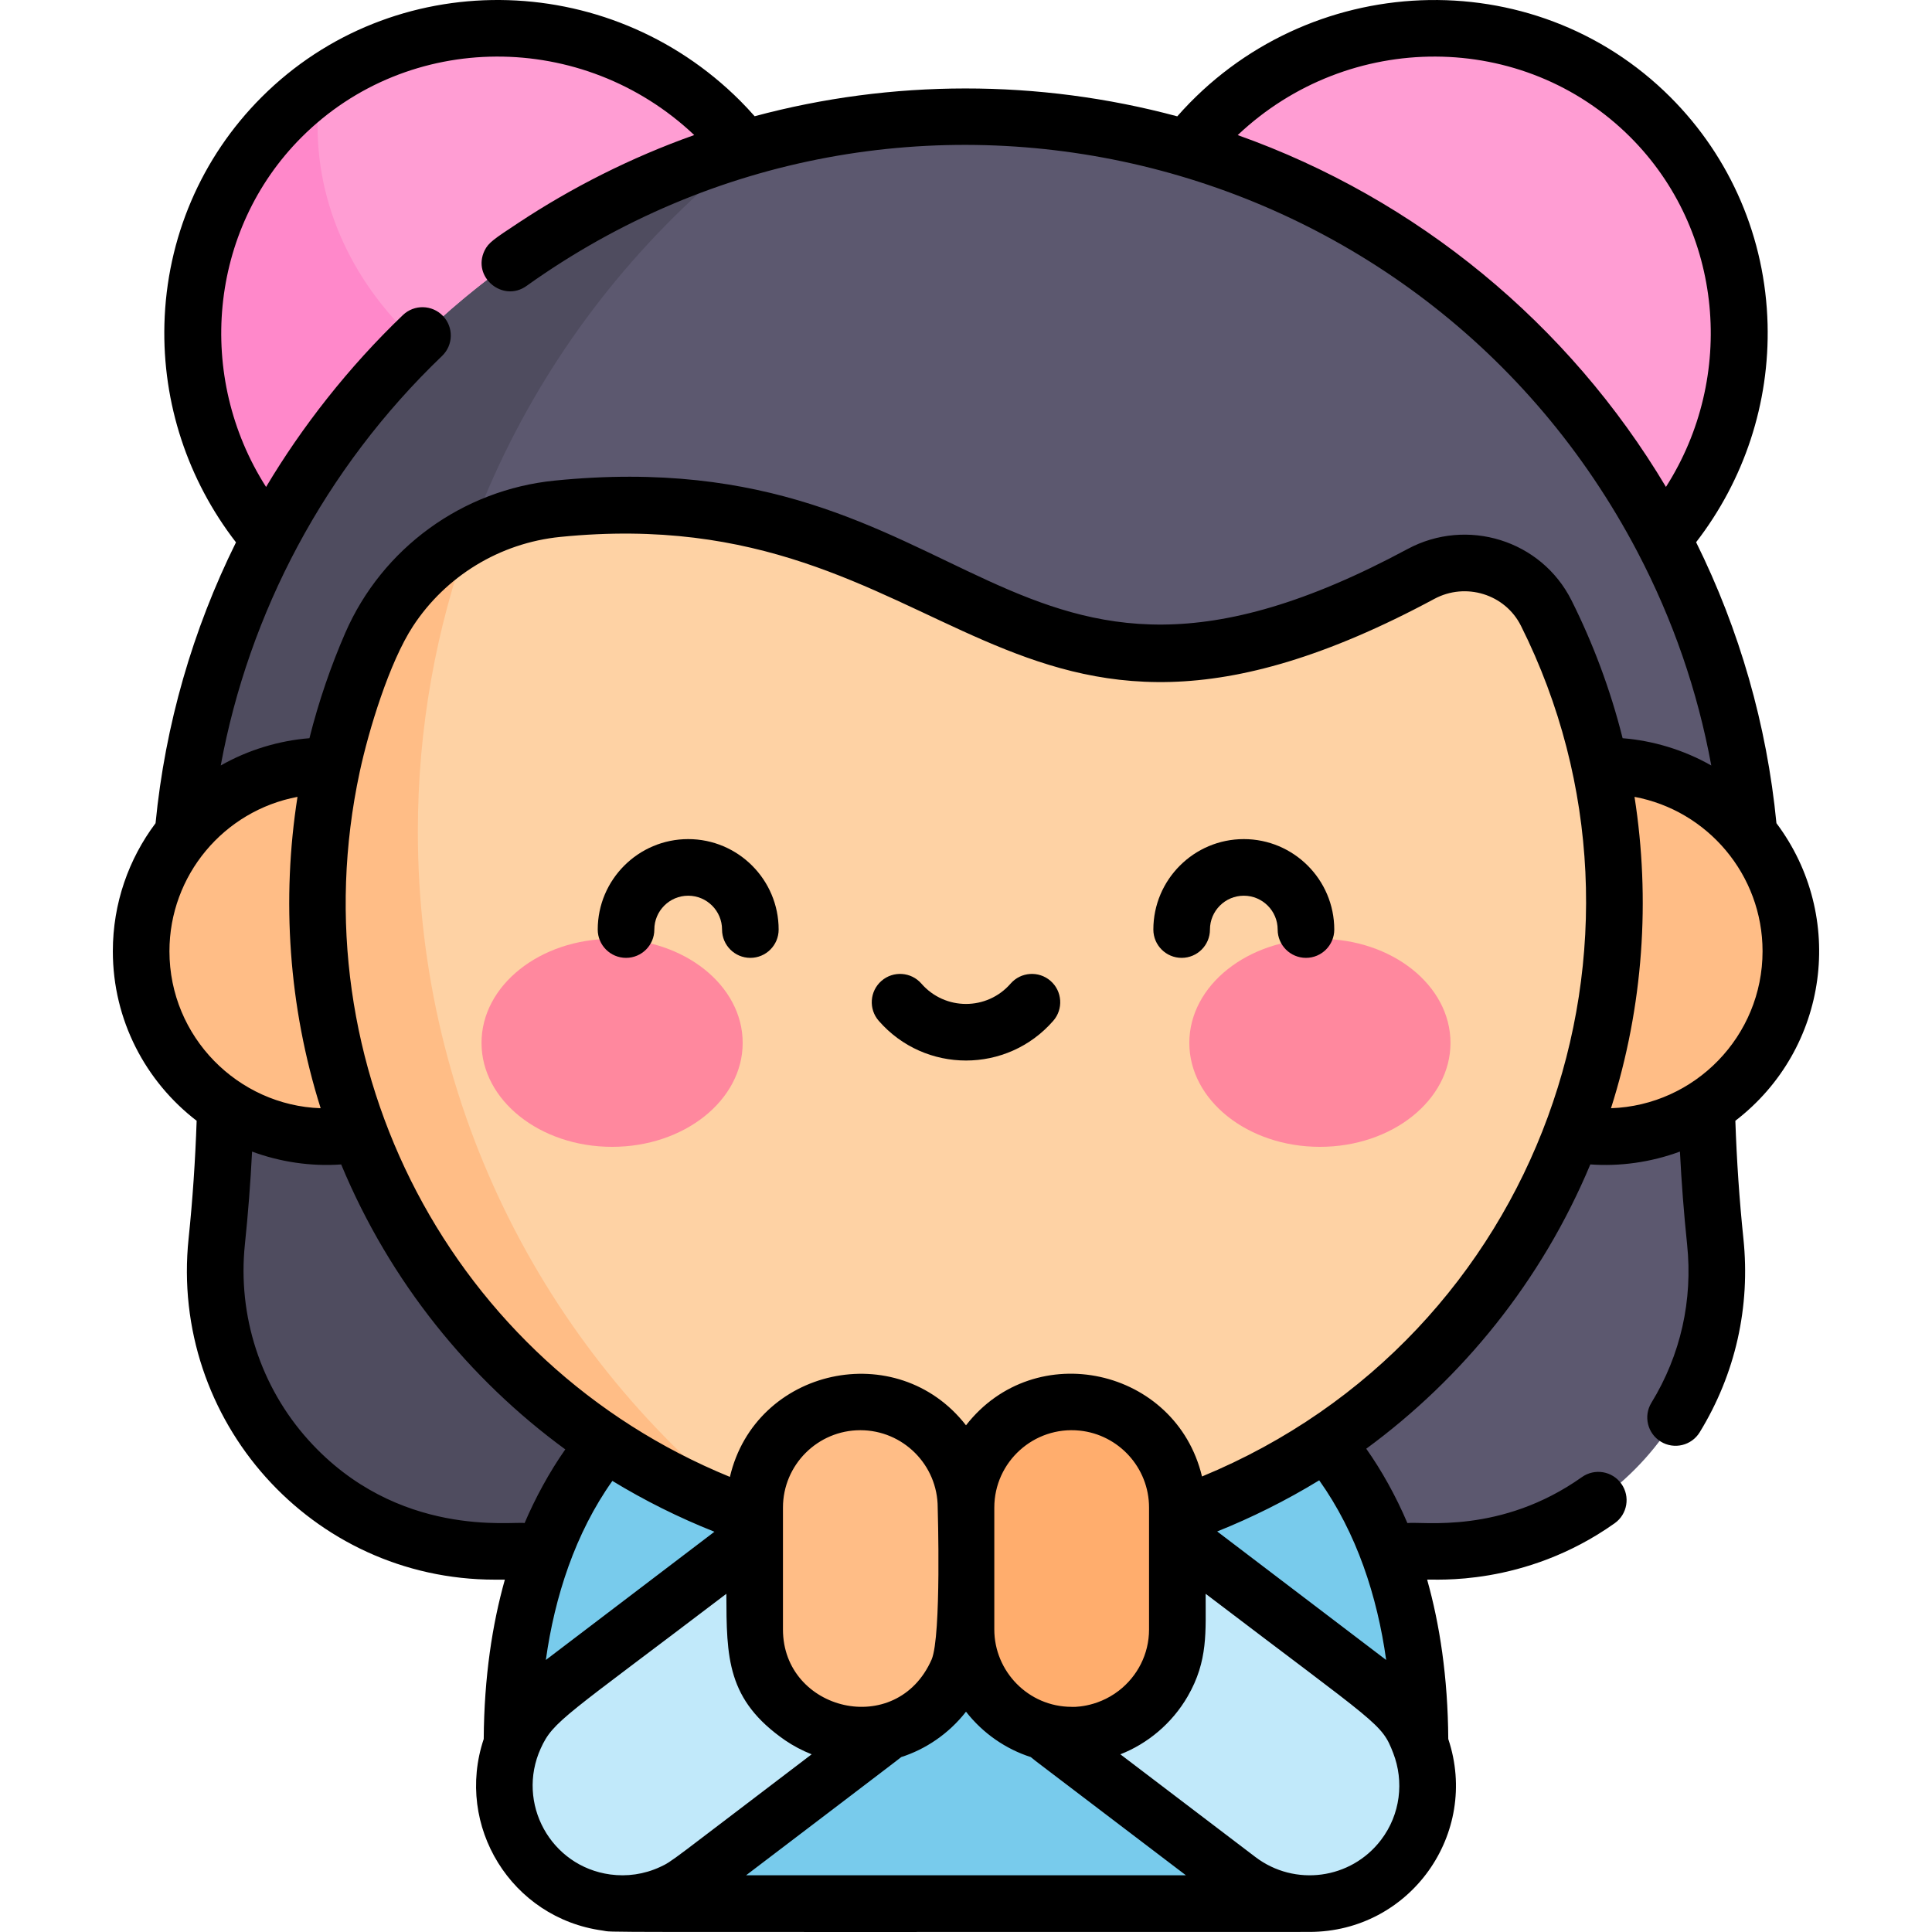 <svg id="Capa_1" enable-background="new 0 0 512 512" height="512" viewBox="0 0 512 512" width="512" xmlns="http://www.w3.org/2000/svg"><g><g><ellipse cx="133.22" cy="89.683" fill="#ff9dd3" rx="81.505" ry="82.856" transform="matrix(.707 -.707 .707 .707 -24.396 120.468)"/><path d="m182.565 117.588c-54.349 0-98.408-37.711-98.408-84.231 0-3.726.286-7.394.834-10.991-3.632 2.58-7.106 5.477-10.359 8.73-31.83 31.829-31.402 83.863.956 116.22 32.357 32.357 84.391 32.786 116.221.956 9.956-9.957 16.755-21.889 20.409-34.579-9.359 2.528-19.319 3.895-29.653 3.895z" fill="#ff88ca"/><path d="m166.743 442.84h178.514v61.658h-178.514z" fill="#78cbec"/><ellipse cx="378.78" cy="89.683" fill="#ff9dd3" rx="82.856" ry="81.505" transform="matrix(.707 -.707 .707 .707 47.527 294.105)"/><path d="m47.676 239.31c0-114.87 93.454-208.324 208.324-208.324 114.871 0 208.325 93.454 208.325 208.324z" fill="#5c586f"/><path d="m256.003 239.308v171.85h-124.84c-44.11 0-78.3-38.27-73.72-82.15 2.64-25.24 3.62-55.51.66-89.7z" fill="#4f4c5f"/><path d="m380.833 411.158h-124.83v-171.85h197.9c-2.96 34.19-1.99 64.46.65 89.7 4.59 43.88-29.6 82.15-73.72 82.15z" fill="#5c586f"/><path d="m110.734 220.368c0-74.007 35.047-139.818 89.439-181.775-87.847 24.464-152.497 105.178-152.497 200.717h63.842c-.511-6.247-.784-12.562-.784-18.942z" fill="#4f4c5f"/><circle cx="425.453" cy="252.123" fill="#ffbd86" r="49.136"/><path d="m376.317 462.177c0-73.498-42.328-94.871-42.328-94.871h-155.978s-42.328 21.373-42.328 94.871z" fill="#78cbec"/><path d="m98.385 170.749c-8.891 20.406-13.936 42.874-14.215 66.488-1.131 95.665 75.02 173.291 170.69 173.912 95.43.62 172.984-76.553 172.984-171.839 0-27.599-6.51-53.676-18.074-76.785-6.099-12.187-21.201-16.84-33.203-10.385-111.409 59.915-119.633-28.218-228.825-17.277-21.757 2.18-40.624 15.842-49.357 35.886z" fill="#fed2a4"/><g><g><g><ellipse cx="162.212" cy="276.367" fill="#ff889e" rx="34.606" ry="27.558"/></g><g><ellipse cx="349.788" cy="276.367" fill="#ff889e" rx="34.606" ry="27.558"/></g></g></g><g><path d="m140.042 492.158c-10.454-13.746-7.786-33.364 5.959-43.818l48.972-37.247c13.745-10.456 33.365-7.786 43.818 5.959 10.455 13.746 7.787 33.364-5.959 43.818l-48.972 37.247c-13.747 10.458-33.365 7.784-43.818-5.959z" fill="#c1e9fa"/></g><g><path d="m371.958 492.158c10.454-13.746 7.786-33.364-5.959-43.818l-48.972-37.247c-13.745-10.456-33.365-7.786-43.818 5.959-10.455 13.746-7.787 33.364 5.959 43.818l48.972 37.247c13.747 10.458 33.365 7.784 43.818-5.959z" fill="#c1e9fa"/></g><path d="m227.997 371.55c-15.466 0-28.004 12.538-28.004 28.004v32.304c0 15.466 12.538 28.004 28.004 28.004 15.466 0 28.003-12.538 28.003-28.004v-32.304c0-15.467-12.538-28.004-28.003-28.004z" fill="#ffbd86"/><path d="m284.004 371.55c15.466 0 28.004 12.538 28.004 28.004v32.304c0 15.466-12.538 28.004-28.003 28.004-15.466 0-28.004-12.538-28.004-28.004v-32.304c-.001-15.467 12.537-28.004 28.003-28.004z" fill="#ffad6d"/><path d="m199.775 401.838c-54.165-41.971-89.041-107.643-89.041-181.47 0-27.472 4.835-53.813 13.689-78.228-11.401 6.31-20.65 16.242-26.038 28.609-4.475 10.271-7.973 21.064-10.382 32.263-.484-.014-.968-.025-1.456-.025-27.137 0-49.136 21.999-49.136 49.136s21.999 49.136 49.136 49.136c2.976 0 5.885-.279 8.715-.786 17.948 47.474 56.253 84.807 104.513 101.365z" fill="#ffbd86"/></g><g><path d="m182.378 222.371c-13.219 0-23.972 10.754-23.972 23.972 0 4.142 3.358 7.5 7.5 7.5s7.5-3.358 7.5-7.5c0-4.947 4.025-8.972 8.972-8.972s8.972 4.025 8.972 8.972c0 4.142 3.358 7.5 7.5 7.5s7.5-3.358 7.5-7.5c.001-13.218-10.753-23.972-23.972-23.972z"/><path d="m329.622 222.371c-13.219 0-23.972 10.754-23.972 23.972 0 4.142 3.358 7.5 7.5 7.5s7.5-3.358 7.5-7.5c0-4.947 4.025-8.972 8.972-8.972s8.972 4.025 8.972 8.972c0 4.142 3.358 7.5 7.5 7.5s7.5-3.358 7.5-7.5c0-13.218-10.754-23.972-23.972-23.972z"/><path d="m278.401 259.942c-3.123-2.722-7.861-2.397-10.582.727-6.248 7.169-17.37 7.19-23.637 0-2.721-3.123-7.459-3.448-10.582-.727s-3.448 7.459-.727 10.581c12.239 14.044 34.028 14.03 46.255 0 2.72-3.122 2.395-7.86-.727-10.581z"/><path d="m470.775 218.153c-2.552-26.135-9.817-51.312-21.287-74.46 12.777-16.54 19.481-36.856 18.939-57.772-.591-22.788-9.736-44.157-25.75-60.171-36.347-36.347-96.466-33.81-130.689 5.081-36.871-9.91-75.681-9.784-111.998-.026-1.26-1.431-2.541-2.804-3.836-4.099-35.23-35.231-92.126-35.66-126.831-.956-16.014 16.014-25.159 37.384-25.75 60.172-.543 20.932 6.171 41.262 18.966 57.808-11.481 23.173-18.767 48.357-21.314 74.422-7.105 9.465-11.321 21.216-11.321 33.936 0 18.287 8.719 34.567 22.21 44.929-.362 10.489-1.063 20.96-2.132 31.183-5.039 48.206 32.579 90.424 81.181 90.424h2.63c-3.319 11.786-5.491 25.765-5.601 42.228-7.713 23.06 7.352 47.478 31.509 50.766 3.78.515-12.889.361 187.29.361 26.723-.007 45.197-26.073 36.817-51.127-.11-16.461-2.28-30.44-5.599-42.228 1.527-.22 25.675 2.084 49.694-14.943 3.379-2.396 4.177-7.077 1.781-10.456-2.397-3.38-7.077-4.176-10.456-1.781-21.422 15.186-42.27 11.701-46.255 12.181-3.105-7.293-6.869-13.988-10.902-19.699 25.421-18.657 46.399-44.32 59.383-75.344 7.753.57 15.981-.533 23.745-3.401.419 8.271 1.055 16.499 1.9 24.58 1.55 14.828-1.718 29.342-9.451 41.971-2.163 3.533-1.053 8.15 2.48 10.313 3.534 2.164 8.15 1.052 10.313-2.48 9.47-15.466 13.474-33.228 11.578-51.364-1.069-10.222-1.77-20.694-2.132-31.183 24.816-19.063 29.403-54.204 10.888-78.865zm-43.845 75.54c8.607-27.018 10.474-55.444 6.234-82.515 19.312 3.599 33.931 20.616 33.931 40.909.001 22.469-17.884 40.829-40.165 41.606zm-108.386 97.59c-6.898-28.76-44.239-37.09-62.544-13.562-18.262-23.472-55.798-15.238-62.569 13.671-73.711-30.14-114.868-108.882-98.103-186.828 2.391-11.121 7.849-29.041 14.127-38.63 8.65-13.213 22.955-22.036 39.03-23.646 105.248-10.545 116.767 78.197 231.637 16.42 8.292-4.459 18.737-1.271 22.945 7.136 41.82 83.561 5.354 188.311-84.523 225.439zm4.024 14.568c8.948-3.574 18.256-8.18 27.035-13.552 9.932 13.961 15.391 30.707 17.742 47.61-8.116-6.173-35.1-26.697-44.777-34.058zm-38.577 46.48c-11.504-.009-20.491-9.443-20.491-20.504 0-11.296 0-21.222 0-32.305 0-12.106 10.486-21.627 22.597-20.398 10.326 1.052 18.411 9.799 18.411 20.398v32.305c0 6.591-3.139 12.449-7.985 16.203-6.092 4.717-12.632 4.319-12.532 4.301zm-76.499-20.503c0-23.839 0-8.368 0-32.305 0-11.318 9.209-20.504 20.504-20.504 11.306 0 20.504 9.198 20.504 20.504 0 0 1.027 34.026-1.607 40.259-9.299 21.101-39.401 13.652-39.401-7.954zm-45.206-39.373c8.522 5.193 17.559 9.708 27.045 13.474l-44.676 33.98c2.331-16.754 7.796-33.607 17.631-47.454zm165.721-356.653c29.475-27.876 75.712-27.796 104.064.555 24.675 24.675 28.039 63.538 9.422 92.681-25.774-43.222-65.971-76.354-113.486-93.236zm-210.852 58.523c2.991-2.866 3.091-7.614.225-10.604-2.844-2.971-7.595-3.112-10.606-.226-14.414 13.792-26.778 29.627-36.262 45.551-18.621-29.144-15.259-68.012 9.418-92.689 28.349-28.349 74.575-28.434 104.05-.567-16.883 5.996-32.572 13.991-46.566 23.248-6.516 4.302-7.974 5.266-8.994 7.356-3.415 7.048 4.863 13.857 11.105 9.388 98.972-70.744 237.64-37.692 294.414 70.473 9.416 17.976 15.936 36.848 19.57 56.612-7.342-4.191-15.575-6.607-23.498-7.234-3.261-13.03-7.946-25.346-13.529-36.501-8.031-16.048-27.773-22.073-43.464-13.635-107.737 57.938-113.174-29.446-226.027-18.135-24.447 2.449-45.708 17.913-55.486 40.355-3.761 8.629-7.056 18.159-9.499 27.914-7.991.63-16.222 3.076-23.507 7.232 7.441-40.352 27.465-78.647 58.656-108.538zm-72.251 157.763c0-20.108 14.402-37.24 33.937-40.911-4.254 27.078-2.377 55.561 6.137 82.514-21.831-.74-40.074-18.844-40.074-41.603zm94.123 151.535c-3.043-.546-33.691 4.198-57.287-21.993-12.677-14.071-18.815-32.977-16.839-51.87.845-8.081 1.481-16.31 1.9-24.58 7.452 2.753 15.558 3.978 23.616 3.41 12.984 31.235 34.03 56.953 59.388 75.513-4.256 6.062-8.002 13.003-10.778 19.52zm4.27 59.734c3.326-7.344 6.377-8.393 49.194-40.985.061 16.908.07 28.123 15.632 38.863 2.102 1.424 4.468 2.688 6.973 3.672-38.064 28.919-36.783 28.293-40.211 29.879-4.191 1.939-8.761 2.567-13.161 1.967-15.826-2.152-24.986-18.934-18.427-33.396zm54.422 33.613c10.805-8.223 42.213-32.091 41.112-31.328 6.34-2.023 12.543-6.095 17.169-12.028 4.499 5.77 10.597 9.922 17.169 12.028 2.236 1.836-1.578-1.189 41.113 31.328zm168.274-9.38c-7.992 10.507-22.914 12.44-33.31 4.53l-35.778-27.212c7.157-2.789 13.66-8.131 17.839-15.346 5.47-9.446 4.73-17.221 4.766-27.19 46.188 35.159 46.613 34.2 49.722 42.25 2.867 7.445 1.934 16.165-3.239 22.968z"/></g></g></svg>